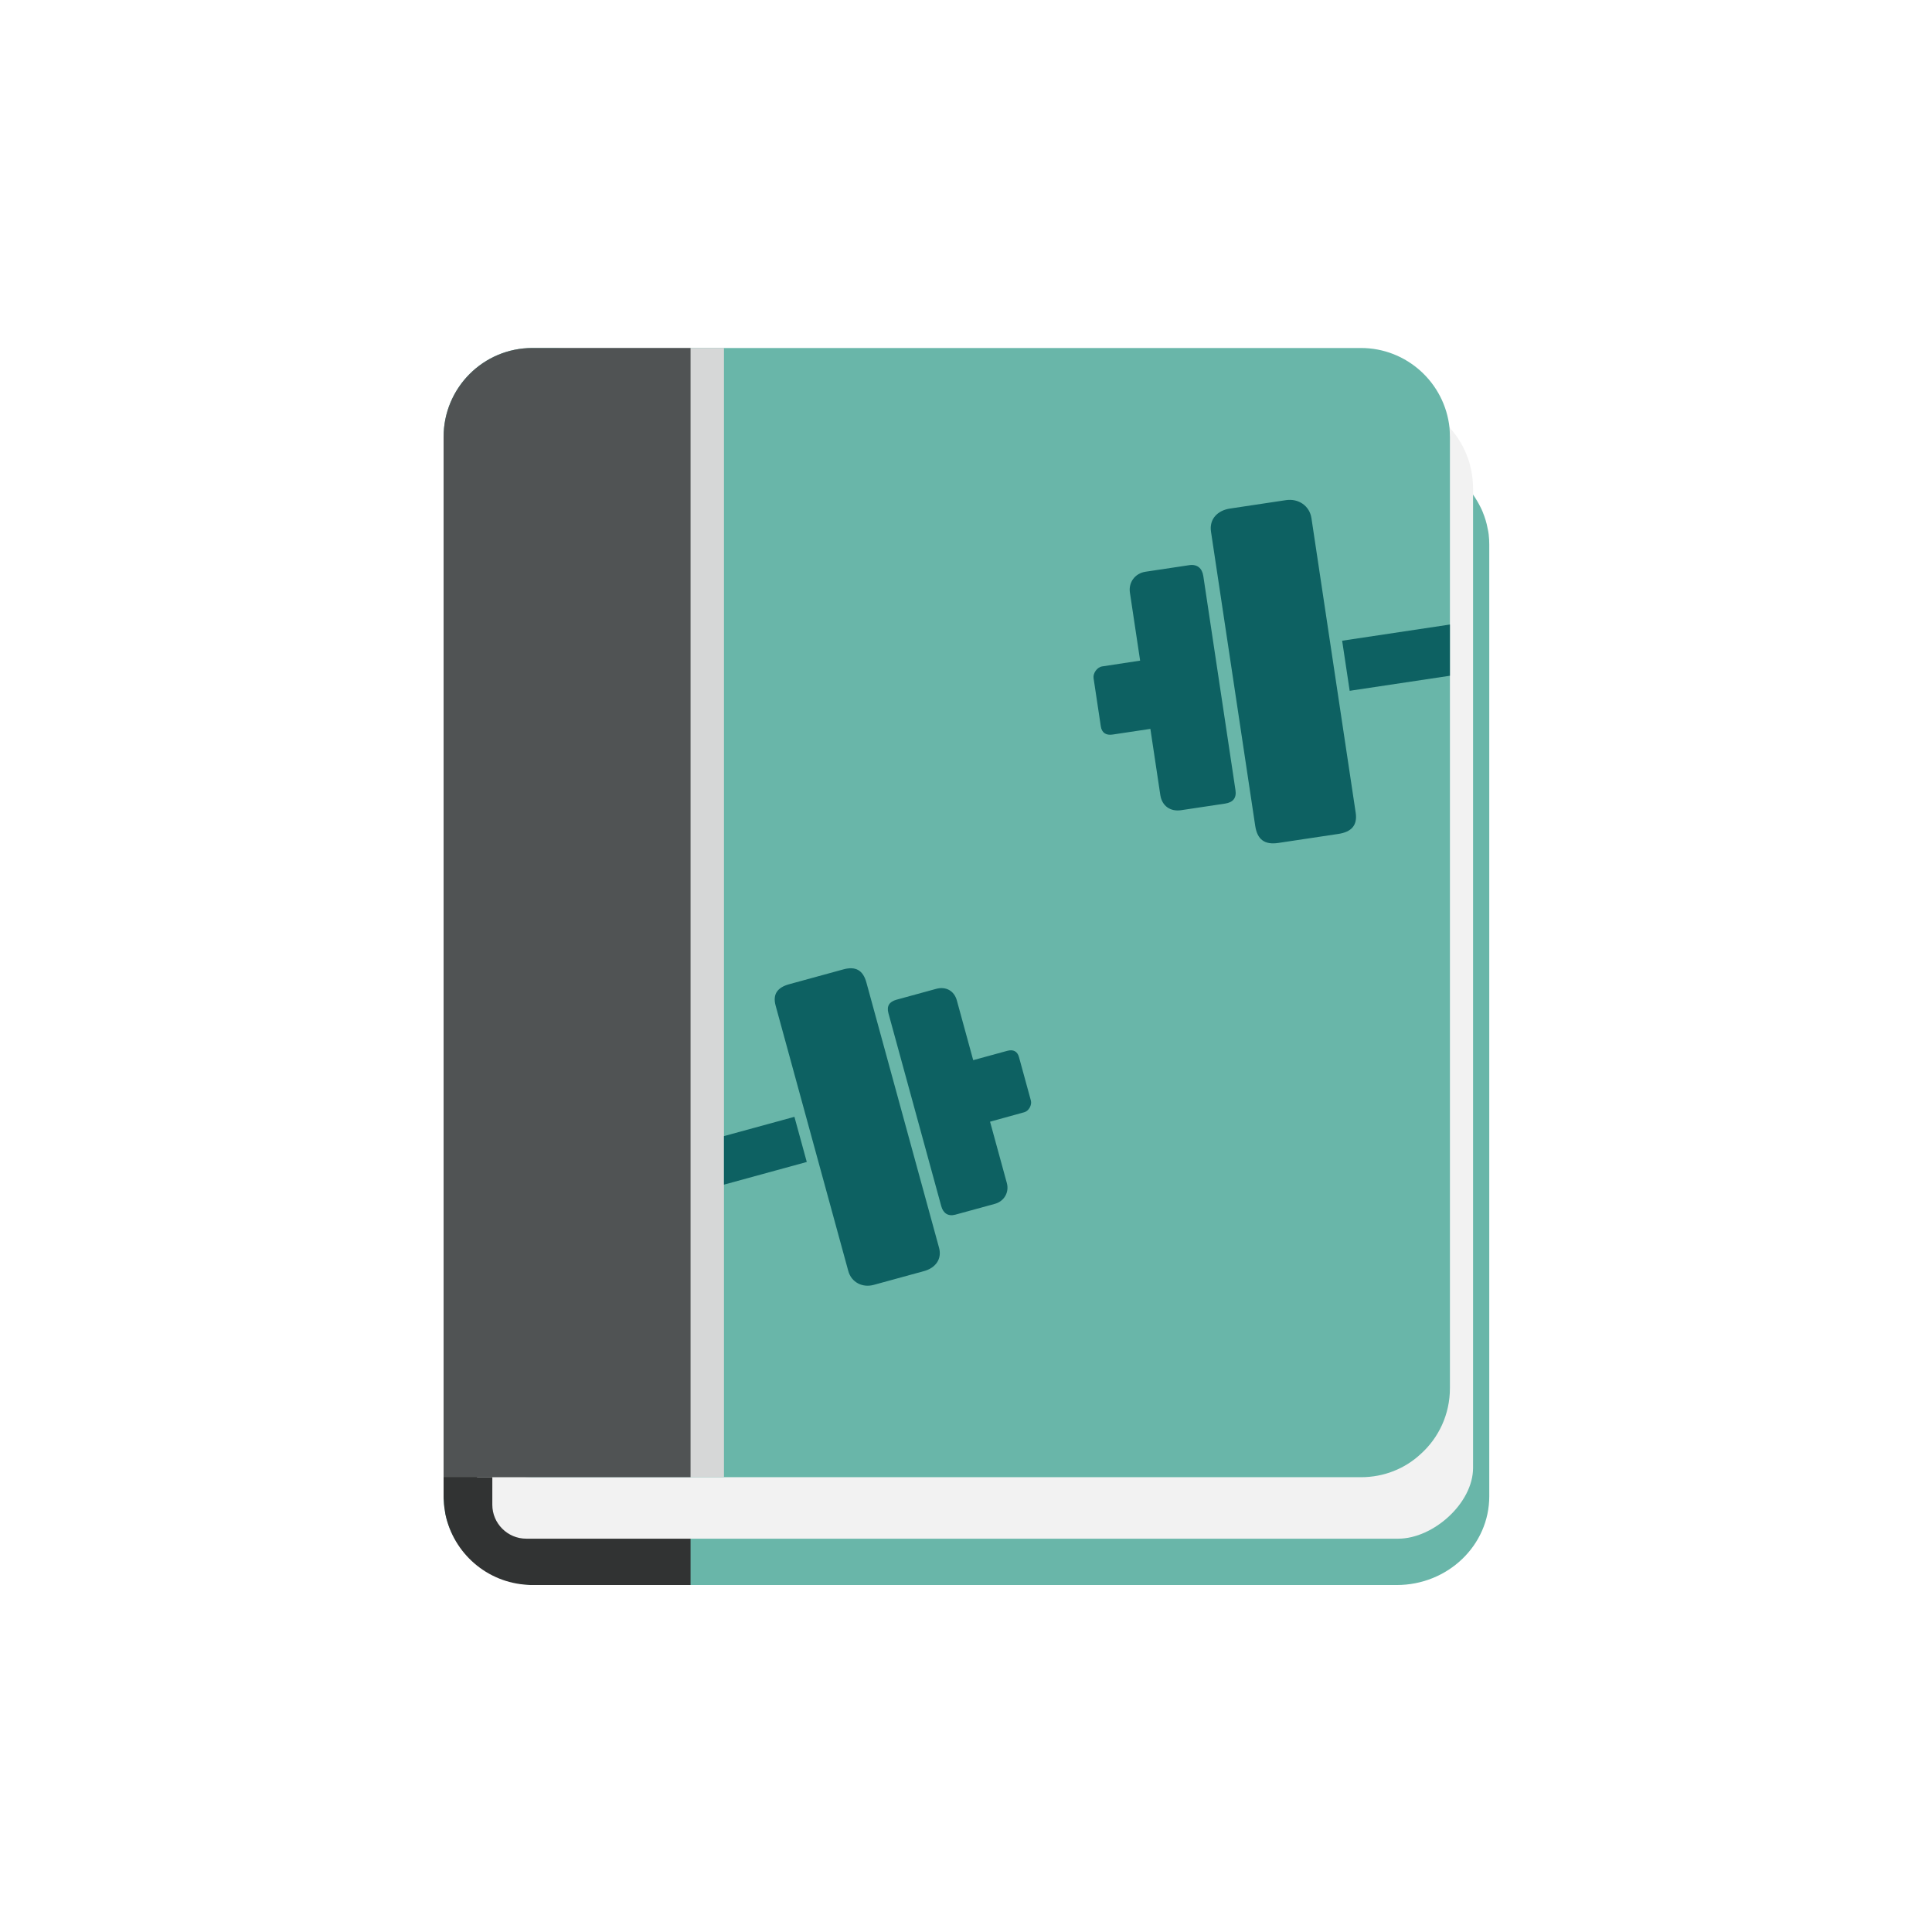 <?xml version="1.0" encoding="UTF-8" standalone="no"?><!DOCTYPE svg PUBLIC "-//W3C//DTD SVG 1.1//EN" "http://www.w3.org/Graphics/SVG/1.1/DTD/svg11.dtd"><svg width="100%" height="100%" viewBox="0 0 1024 1024" version="1.1" xmlns="http://www.w3.org/2000/svg" xmlns:xlink="http://www.w3.org/1999/xlink" xml:space="preserve" xmlns:serif="http://www.serif.com/" style="fill-rule:evenodd;clip-rule:evenodd;stroke-linejoin:round;stroke-miterlimit:2;"><g id="Layer1"><rect x="0" y="0" width="1024" height="1024" style="fill:#fff;"/></g><g id="Notebook"><path d="M789.344,288.738l-0,504.321c-0,25.966 -21.922,47.038 -49.058,47.038l-456.114,-0c-1.49,-0 -2.979,-0.107 -4.47,-0.213c-21.709,-1.916 -39.269,-17.24 -43.631,-37.353c-0.425,-2.342 -0.746,-4.683 -0.852,-7.13c-0.106,-0.745 -0.106,-1.597 -0.106,-2.342l-0,-504.321c-0,-3.299 0.319,-6.385 0.958,-9.471c2.342,-10.641 8.3,-19.901 16.707,-26.711c2.98,-2.342 6.172,-4.471 9.79,-6.066c6.491,-3.086 13.834,-4.79 21.603,-4.79l456.113,0c10.429,0 20.22,3.087 28.202,8.514c4.044,2.767 7.662,6.066 10.642,9.79c0.531,0.639 1.064,1.383 1.595,2.128c1.491,2.128 2.768,4.257 3.938,6.597c0.426,0.852 0.852,1.703 1.172,2.555c1.17,2.873 2.128,5.854 2.661,8.939c0.212,0.957 0.425,1.915 0.531,2.979c0.213,1.812 0.319,3.62 0.319,5.536l-0,0Z" style="fill:#69b6a9;fill-rule:nonzero;"/><path d="M366.01,241.699l-0,598.396l-83.858,0c-0.745,0 -1.597,0 -2.342,-0.106c-21.709,-1.064 -39.481,-16.814 -43.738,-37.459c-0.425,-2.343 -0.745,-4.683 -0.851,-7.13c-0.107,-0.746 -0.107,-1.597 -0.107,-2.343l0,-504.32c0,-3.299 0.319,-6.385 0.958,-9.471c2.235,-10.962 8.301,-20.539 16.708,-27.35c3.086,-2.343 6.385,-4.471 10.004,-5.96c4.337,-2.051 9.162,-3.131 14.143,-3.692c1.041,-0.147 2.089,-0.258 3.151,-0.341c0.704,-0.031 1.362,-0.224 2.074,-0.224l83.858,0Z" style="fill:#313333;fill-rule:nonzero;"/><path d="M780.753,265.095l0.001,0l0.002,0.002l-0,509.653l-0.003,0.001l0,3.282c0,18.62 -21.043,37.498 -39.663,37.498l-462.192,-0c-9.876,-0 -17.958,-8.081 -17.958,-17.958l0,-9.014c0,-0.088 0.001,-0.175 0.002,-0.263l0,-508.141c-0.002,-0.199 -0.003,-0.397 -0.003,-0.596l-0,-20.675c-0,-25.997 20.518,-47.081 45.816,-47.081l428.182,-0c25.297,-0 45.816,21.084 45.816,47.081l-0,6.212l-0,-0.001Z" style="fill:#f2f2f2;"/><path d="M768.487,231.591l0,504.215c0,13.834 -5.96,26.286 -15.431,34.799c-8.3,7.768 -19.474,12.345 -31.713,12.345l-439.192,0c-6.597,0 -12.771,-1.383 -18.41,-3.831c-0.958,-0.321 -1.916,-0.746 -2.766,-1.277c-2.874,-1.491 -5.641,-3.193 -8.195,-5.214c-0.32,-0.321 -0.745,-0.532 -1.064,-0.852c-2.341,-2.022 -4.47,-4.257 -6.385,-6.705c-6.386,-7.982 -10.217,-18.198 -10.217,-29.265l-0,-504.215c-0,-26.073 21.07,-47.144 47.037,-47.144l439.192,0c24.264,0 44.377,18.411 46.932,42.248l-0,0.107c0.106,1.597 0.212,3.193 0.212,4.789Z" style="fill:#69b6a9;fill-rule:nonzero;"/><path d="M383.718,184.446l0,598.502l-130.903,-0l-0,-551.396c-0,-25.996 21.084,-47.106 47.081,-47.106l83.822,-0Z" style="fill:#d6d7d7;fill-rule:nonzero;"/><path d="M366.01,184.445l-0,598.504l-130.896,-0l0,-551.359c0,-26.074 21.071,-47.144 47.038,-47.144l83.858,-0l-0,-0.001Z" style="fill:#505354;fill-rule:nonzero;"/></g><g id="Right-bell" serif:id="Right bell"><path d="M604.292,350.145c-0,-0 -12.853,1.976 -20.151,3.072c-2.631,0.395 -4.919,3.599 -4.524,6.231c0.502,3.337 3.416,22.738 3.837,25.541c0.518,3.449 2.799,4.858 6.249,4.34c4.494,-0.676 20.023,-3.008 20.023,-3.008c0,-0 4.505,29.991 5.267,35.064c0.864,5.748 5.286,8.897 11.035,8.034c5.34,-0.802 17.532,-2.634 23.317,-3.503c4.162,-0.625 6.11,-2.94 5.485,-7.103c-0.702,-4.672 -16.095,-107.149 -17.051,-113.512c-0.628,-4.182 -3.28,-6.378 -7.461,-5.75c-4.851,0.729 -16.553,2.487 -23.183,3.482c-5.487,0.825 -9.081,5.582 -8.257,11.069c1.043,6.941 5.414,36.043 5.414,36.043Z" style="fill:#0d6162;"/><path d="M711.369,339.595l57.117,-8.582l0,27.148l-53.132,7.977l-3.985,-26.543Z" style="fill:#0d6162;"/><path d="M651.95,269.54l29.644,-4.453c6.598,-0.991 12.51,2.978 13.502,9.575l23.445,156.085c1.024,6.816 -2.384,10.23 -9.201,11.254l-31.81,4.778c-7.222,1.085 -11.145,-1.782 -12.23,-9.004c-0.686,-4.564 -22.78,-151.53 -23.449,-155.98c-0.999,-6.653 3.447,-11.256 10.099,-12.255Z" style="fill:#0d6162;"/></g><g id="Left-bell" serif:id="Left bell"><path d="M524.748,594.518c-0,-0 11.582,-3.215 18.162,-5.016c2.372,-0.649 4.123,-3.84 3.474,-6.212c-0.824,-3.009 -5.613,-20.5 -6.305,-23.027c-0.851,-3.11 -3.099,-4.154 -6.209,-3.303c-4.051,1.109 -18.052,4.943 -18.052,4.943c0,-0 -7.403,-27.039 -8.655,-31.612c-1.419,-5.183 -5.822,-7.592 -11.005,-6.173c-4.813,1.318 -15.806,4.328 -21.021,5.756c-3.752,1.027 -5.288,3.365 -4.261,7.117c1.153,4.213 26.448,96.602 28.019,102.338c1.032,3.77 3.705,5.498 7.476,4.465c4.372,-1.197 14.923,-4.086 20.9,-5.722c4.947,-1.354 7.728,-6.113 6.373,-11.06c-1.713,-6.258 -8.896,-32.494 -8.896,-32.494Z" style="fill:#0d6162;"/><path d="M489.785,673.699c5.998,-1.642 9.576,-6.352 7.934,-12.349c-1.098,-4.012 -37.392,-136.508 -38.518,-140.623c-1.782,-6.511 -5.697,-8.715 -12.208,-6.933c-8.113,2.222 -22.927,6.278 -28.678,7.852c-6.146,1.683 -8.902,5.187 -7.22,11.333c1.357,4.955 36.836,134.541 38.527,140.719c1.629,5.948 7.489,8.947 13.437,7.319c4.704,-1.288 20.018,-5.481 26.726,-7.318Z" style="fill:#0d6162;"/><path d="M421.059,591.938l6.55,23.93l-43.89,12.018l-0,-25.728l37.34,-10.22Z" style="fill:#0d6162;"/></g></svg>